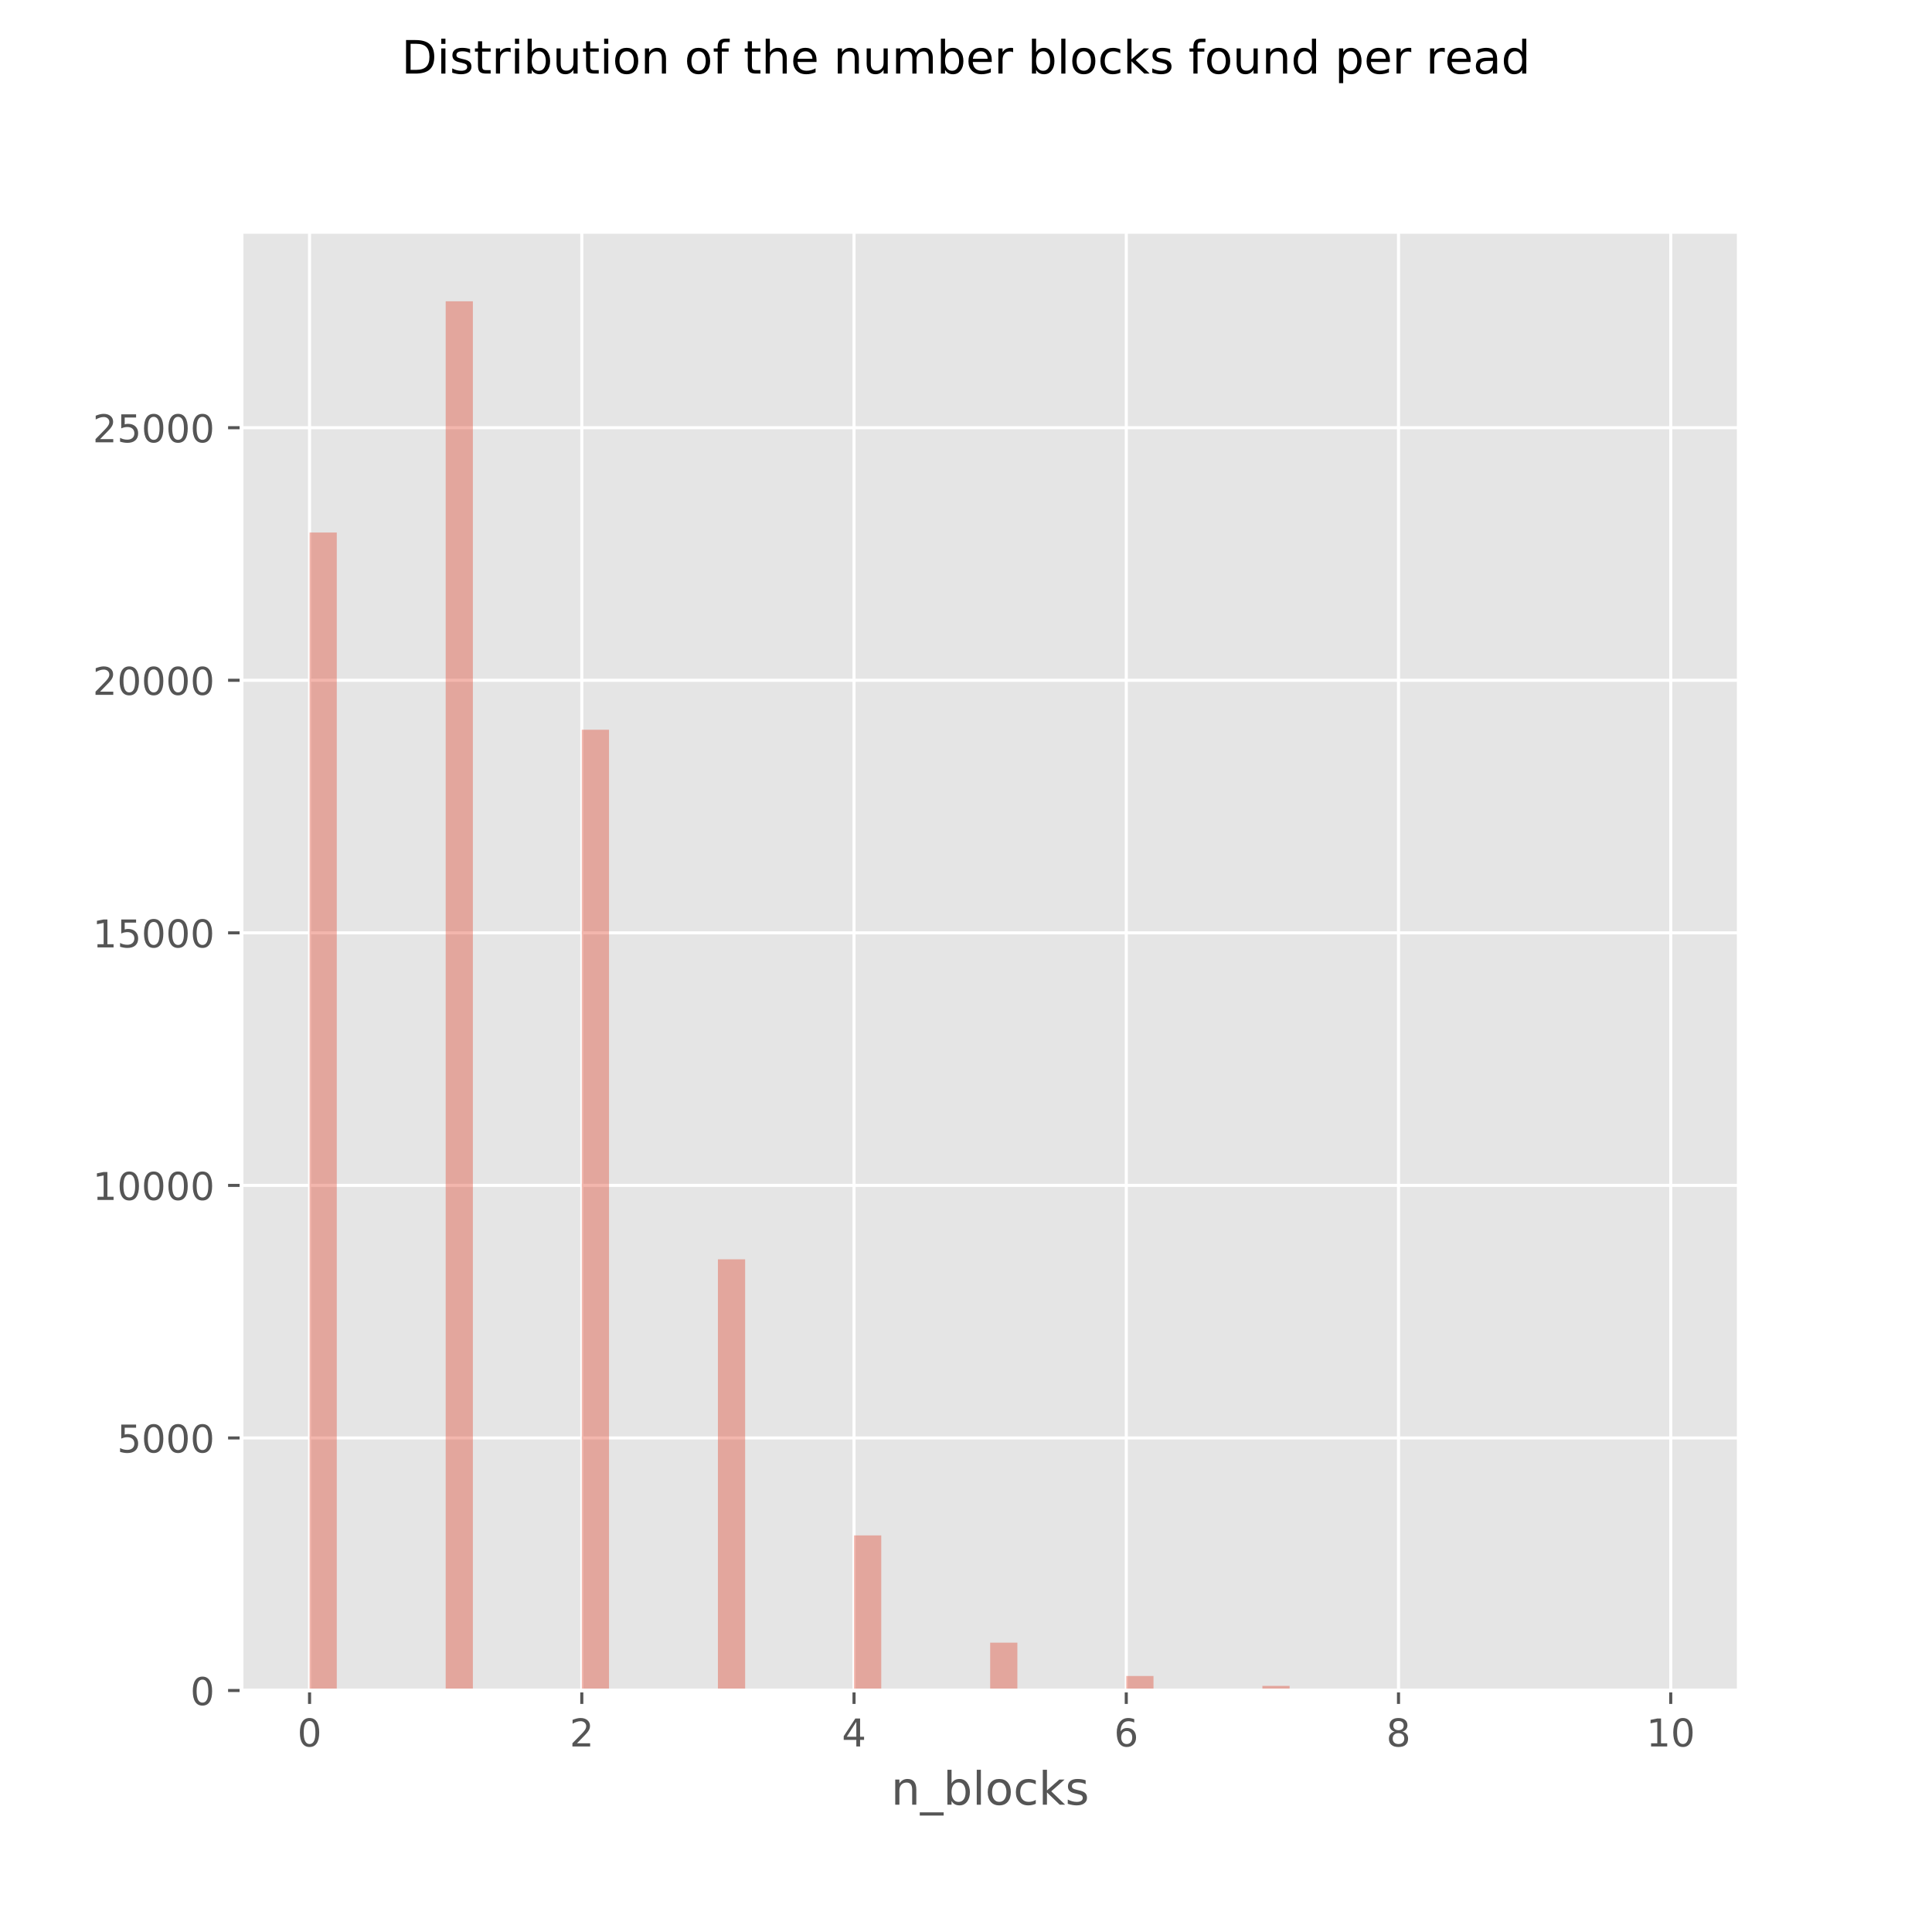 <?xml version="1.0" encoding="utf-8" standalone="no"?>
<!DOCTYPE svg PUBLIC "-//W3C//DTD SVG 1.1//EN"
  "http://www.w3.org/Graphics/SVG/1.1/DTD/svg11.dtd">
<!-- Created with matplotlib (http://matplotlib.org/) -->
<svg height="504pt" version="1.1" viewBox="0 0 504 504" width="504pt" xmlns="http://www.w3.org/2000/svg" xmlns:xlink="http://www.w3.org/1999/xlink">
 <defs>
  <style type="text/css">
*{stroke-linecap:butt;stroke-linejoin:round;}
  </style>
 </defs>
 <g id="figure_1">
  <g id="patch_1">
   <path d="M 0 504 
L 504 504 
L 504 0 
L 0 0 
z
" style="fill:#ffffff;"/>
  </g>
  <g id="axes_1">
   <g id="patch_2">
    <path d="M 63 441 
L 453.6 441 
L 453.6 60.48 
L 63 60.48 
z
" style="fill:#e5e5e5;"/>
   </g>
   <g id="matplotlib.axis_1">
    <g id="xtick_1">
     <g id="line2d_1">
      <path clip-path="url(#p7e61845344)" d="M 80.755 441 
L 80.755 60.48 
" style="fill:none;stroke:#ffffff;stroke-linecap:square;stroke-width:0.8;"/>
     </g>
     <g id="line2d_2">
      <defs>
       <path d="M 0 0 
L 0 3.5 
" id="mb255651459" style="stroke:#555555;stroke-width:0.8;"/>
      </defs>
      <g>
       <use style="fill:#555555;stroke:#555555;stroke-width:0.8;" x="80.755" xlink:href="#mb255651459" y="441"/>
      </g>
     </g>
     <g id="text_1">
      <!-- 0 -->
      <defs>
       <path d="M 31.781 66.406 
Q 24.172 66.406 20.328 58.906 
Q 16.5 51.422 16.5 36.375 
Q 16.5 21.391 20.328 13.891 
Q 24.172 6.391 31.781 6.391 
Q 39.453 6.391 43.281 13.891 
Q 47.125 21.391 47.125 36.375 
Q 47.125 51.422 43.281 58.906 
Q 39.453 66.406 31.781 66.406 
z
M 31.781 74.219 
Q 44.047 74.219 50.516 64.516 
Q 56.984 54.828 56.984 36.375 
Q 56.984 17.969 50.516 8.266 
Q 44.047 -1.422 31.781 -1.422 
Q 19.531 -1.422 13.062 8.266 
Q 6.594 17.969 6.594 36.375 
Q 6.594 54.828 13.062 64.516 
Q 19.531 74.219 31.781 74.219 
z
" id="DejaVuSans-30"/>
      </defs>
      <g style="fill:#555555;" transform="translate(77.573 455.598)scale(0.1 -0.1)">
       <use xlink:href="#DejaVuSans-30"/>
      </g>
     </g>
    </g>
    <g id="xtick_2">
     <g id="line2d_3">
      <path clip-path="url(#p7e61845344)" d="M 151.773 441 
L 151.773 60.48 
" style="fill:none;stroke:#ffffff;stroke-linecap:square;stroke-width:0.8;"/>
     </g>
     <g id="line2d_4">
      <g>
       <use style="fill:#555555;stroke:#555555;stroke-width:0.8;" x="151.773" xlink:href="#mb255651459" y="441"/>
      </g>
     </g>
     <g id="text_2">
      <!-- 2 -->
      <defs>
       <path d="M 19.188 8.297 
L 53.609 8.297 
L 53.609 0 
L 7.328 0 
L 7.328 8.297 
Q 12.938 14.109 22.625 23.891 
Q 32.328 33.688 34.812 36.531 
Q 39.547 41.844 41.422 45.531 
Q 43.312 49.219 43.312 52.781 
Q 43.312 58.594 39.234 62.25 
Q 35.156 65.922 28.609 65.922 
Q 23.969 65.922 18.812 64.312 
Q 13.672 62.703 7.812 59.422 
L 7.812 69.391 
Q 13.766 71.781 18.938 73 
Q 24.125 74.219 28.422 74.219 
Q 39.75 74.219 46.484 68.547 
Q 53.219 62.891 53.219 53.422 
Q 53.219 48.922 51.531 44.891 
Q 49.859 40.875 45.406 35.406 
Q 44.188 33.984 37.641 27.219 
Q 31.109 20.453 19.188 8.297 
z
" id="DejaVuSans-32"/>
      </defs>
      <g style="fill:#555555;" transform="translate(148.591 455.598)scale(0.1 -0.1)">
       <use xlink:href="#DejaVuSans-32"/>
      </g>
     </g>
    </g>
    <g id="xtick_3">
     <g id="line2d_5">
      <path clip-path="url(#p7e61845344)" d="M 222.791 441 
L 222.791 60.48 
" style="fill:none;stroke:#ffffff;stroke-linecap:square;stroke-width:0.8;"/>
     </g>
     <g id="line2d_6">
      <g>
       <use style="fill:#555555;stroke:#555555;stroke-width:0.8;" x="222.791" xlink:href="#mb255651459" y="441"/>
      </g>
     </g>
     <g id="text_3">
      <!-- 4 -->
      <defs>
       <path d="M 37.797 64.312 
L 12.891 25.391 
L 37.797 25.391 
z
M 35.203 72.906 
L 47.609 72.906 
L 47.609 25.391 
L 58.016 25.391 
L 58.016 17.188 
L 47.609 17.188 
L 47.609 0 
L 37.797 0 
L 37.797 17.188 
L 4.891 17.188 
L 4.891 26.703 
z
" id="DejaVuSans-34"/>
      </defs>
      <g style="fill:#555555;" transform="translate(219.61 455.598)scale(0.1 -0.1)">
       <use xlink:href="#DejaVuSans-34"/>
      </g>
     </g>
    </g>
    <g id="xtick_4">
     <g id="line2d_7">
      <path clip-path="url(#p7e61845344)" d="M 293.809 441 
L 293.809 60.48 
" style="fill:none;stroke:#ffffff;stroke-linecap:square;stroke-width:0.8;"/>
     </g>
     <g id="line2d_8">
      <g>
       <use style="fill:#555555;stroke:#555555;stroke-width:0.8;" x="293.809" xlink:href="#mb255651459" y="441"/>
      </g>
     </g>
     <g id="text_4">
      <!-- 6 -->
      <defs>
       <path d="M 33.016 40.375 
Q 26.375 40.375 22.484 35.828 
Q 18.609 31.297 18.609 23.391 
Q 18.609 15.531 22.484 10.953 
Q 26.375 6.391 33.016 6.391 
Q 39.656 6.391 43.531 10.953 
Q 47.406 15.531 47.406 23.391 
Q 47.406 31.297 43.531 35.828 
Q 39.656 40.375 33.016 40.375 
z
M 52.594 71.297 
L 52.594 62.312 
Q 48.875 64.062 45.094 64.984 
Q 41.312 65.922 37.594 65.922 
Q 27.828 65.922 22.672 59.328 
Q 17.531 52.734 16.797 39.406 
Q 19.672 43.656 24.016 45.922 
Q 28.375 48.188 33.594 48.188 
Q 44.578 48.188 50.953 41.516 
Q 57.328 34.859 57.328 23.391 
Q 57.328 12.156 50.688 5.359 
Q 44.047 -1.422 33.016 -1.422 
Q 20.359 -1.422 13.672 8.266 
Q 6.984 17.969 6.984 36.375 
Q 6.984 53.656 15.188 63.938 
Q 23.391 74.219 37.203 74.219 
Q 40.922 74.219 44.703 73.484 
Q 48.484 72.75 52.594 71.297 
z
" id="DejaVuSans-36"/>
      </defs>
      <g style="fill:#555555;" transform="translate(290.628 455.598)scale(0.1 -0.1)">
       <use xlink:href="#DejaVuSans-36"/>
      </g>
     </g>
    </g>
    <g id="xtick_5">
     <g id="line2d_9">
      <path clip-path="url(#p7e61845344)" d="M 364.827 441 
L 364.827 60.48 
" style="fill:none;stroke:#ffffff;stroke-linecap:square;stroke-width:0.8;"/>
     </g>
     <g id="line2d_10">
      <g>
       <use style="fill:#555555;stroke:#555555;stroke-width:0.8;" x="364.827" xlink:href="#mb255651459" y="441"/>
      </g>
     </g>
     <g id="text_5">
      <!-- 8 -->
      <defs>
       <path d="M 31.781 34.625 
Q 24.75 34.625 20.719 30.859 
Q 16.703 27.094 16.703 20.516 
Q 16.703 13.922 20.719 10.156 
Q 24.75 6.391 31.781 6.391 
Q 38.812 6.391 42.859 10.172 
Q 46.922 13.969 46.922 20.516 
Q 46.922 27.094 42.891 30.859 
Q 38.875 34.625 31.781 34.625 
z
M 21.922 38.812 
Q 15.578 40.375 12.031 44.719 
Q 8.5 49.078 8.5 55.328 
Q 8.5 64.062 14.719 69.141 
Q 20.953 74.219 31.781 74.219 
Q 42.672 74.219 48.875 69.141 
Q 55.078 64.062 55.078 55.328 
Q 55.078 49.078 51.531 44.719 
Q 48 40.375 41.703 38.812 
Q 48.828 37.156 52.797 32.312 
Q 56.781 27.484 56.781 20.516 
Q 56.781 9.906 50.312 4.234 
Q 43.844 -1.422 31.781 -1.422 
Q 19.734 -1.422 13.25 4.234 
Q 6.781 9.906 6.781 20.516 
Q 6.781 27.484 10.781 32.312 
Q 14.797 37.156 21.922 38.812 
z
M 18.312 54.391 
Q 18.312 48.734 21.844 45.562 
Q 25.391 42.391 31.781 42.391 
Q 38.141 42.391 41.719 45.562 
Q 45.312 48.734 45.312 54.391 
Q 45.312 60.062 41.719 63.234 
Q 38.141 66.406 31.781 66.406 
Q 25.391 66.406 21.844 63.234 
Q 18.312 60.062 18.312 54.391 
z
" id="DejaVuSans-38"/>
      </defs>
      <g style="fill:#555555;" transform="translate(361.646 455.598)scale(0.1 -0.1)">
       <use xlink:href="#DejaVuSans-38"/>
      </g>
     </g>
    </g>
    <g id="xtick_6">
     <g id="line2d_11">
      <path clip-path="url(#p7e61845344)" d="M 435.845 441 
L 435.845 60.48 
" style="fill:none;stroke:#ffffff;stroke-linecap:square;stroke-width:0.8;"/>
     </g>
     <g id="line2d_12">
      <g>
       <use style="fill:#555555;stroke:#555555;stroke-width:0.8;" x="435.845" xlink:href="#mb255651459" y="441"/>
      </g>
     </g>
     <g id="text_6">
      <!-- 10 -->
      <defs>
       <path d="M 12.406 8.297 
L 28.516 8.297 
L 28.516 63.922 
L 10.984 60.406 
L 10.984 69.391 
L 28.422 72.906 
L 38.281 72.906 
L 38.281 8.297 
L 54.391 8.297 
L 54.391 0 
L 12.406 0 
z
" id="DejaVuSans-31"/>
      </defs>
      <g style="fill:#555555;" transform="translate(429.483 455.598)scale(0.1 -0.1)">
       <use xlink:href="#DejaVuSans-31"/>
       <use x="63.623" xlink:href="#DejaVuSans-30"/>
      </g>
     </g>
    </g>
    <g id="text_7">
     <!-- n_blocks -->
     <defs>
      <path d="M 54.891 33.016 
L 54.891 0 
L 45.906 0 
L 45.906 32.719 
Q 45.906 40.484 42.875 44.328 
Q 39.844 48.188 33.797 48.188 
Q 26.516 48.188 22.312 43.547 
Q 18.109 38.922 18.109 30.906 
L 18.109 0 
L 9.078 0 
L 9.078 54.688 
L 18.109 54.688 
L 18.109 46.188 
Q 21.344 51.125 25.703 53.562 
Q 30.078 56 35.797 56 
Q 45.219 56 50.047 50.172 
Q 54.891 44.344 54.891 33.016 
z
" id="DejaVuSans-6e"/>
      <path d="M 50.984 -16.609 
L 50.984 -23.578 
L -0.984 -23.578 
L -0.984 -16.609 
z
" id="DejaVuSans-5f"/>
      <path d="M 48.688 27.297 
Q 48.688 37.203 44.609 42.844 
Q 40.531 48.484 33.406 48.484 
Q 26.266 48.484 22.188 42.844 
Q 18.109 37.203 18.109 27.297 
Q 18.109 17.391 22.188 11.75 
Q 26.266 6.109 33.406 6.109 
Q 40.531 6.109 44.609 11.75 
Q 48.688 17.391 48.688 27.297 
z
M 18.109 46.391 
Q 20.953 51.266 25.266 53.625 
Q 29.594 56 35.594 56 
Q 45.562 56 51.781 48.094 
Q 58.016 40.188 58.016 27.297 
Q 58.016 14.406 51.781 6.484 
Q 45.562 -1.422 35.594 -1.422 
Q 29.594 -1.422 25.266 0.953 
Q 20.953 3.328 18.109 8.203 
L 18.109 0 
L 9.078 0 
L 9.078 75.984 
L 18.109 75.984 
z
" id="DejaVuSans-62"/>
      <path d="M 9.422 75.984 
L 18.406 75.984 
L 18.406 0 
L 9.422 0 
z
" id="DejaVuSans-6c"/>
      <path d="M 30.609 48.391 
Q 23.391 48.391 19.188 42.75 
Q 14.984 37.109 14.984 27.297 
Q 14.984 17.484 19.156 11.844 
Q 23.344 6.203 30.609 6.203 
Q 37.797 6.203 41.984 11.859 
Q 46.188 17.531 46.188 27.297 
Q 46.188 37.016 41.984 42.703 
Q 37.797 48.391 30.609 48.391 
z
M 30.609 56 
Q 42.328 56 49.016 48.375 
Q 55.719 40.766 55.719 27.297 
Q 55.719 13.875 49.016 6.219 
Q 42.328 -1.422 30.609 -1.422 
Q 18.844 -1.422 12.172 6.219 
Q 5.516 13.875 5.516 27.297 
Q 5.516 40.766 12.172 48.375 
Q 18.844 56 30.609 56 
z
" id="DejaVuSans-6f"/>
      <path d="M 48.781 52.594 
L 48.781 44.188 
Q 44.969 46.297 41.141 47.344 
Q 37.312 48.391 33.406 48.391 
Q 24.656 48.391 19.812 42.844 
Q 14.984 37.312 14.984 27.297 
Q 14.984 17.281 19.812 11.734 
Q 24.656 6.203 33.406 6.203 
Q 37.312 6.203 41.141 7.25 
Q 44.969 8.297 48.781 10.406 
L 48.781 2.094 
Q 45.016 0.344 40.984 -0.531 
Q 36.969 -1.422 32.422 -1.422 
Q 20.062 -1.422 12.781 6.344 
Q 5.516 14.109 5.516 27.297 
Q 5.516 40.672 12.859 48.328 
Q 20.219 56 33.016 56 
Q 37.156 56 41.109 55.141 
Q 45.062 54.297 48.781 52.594 
z
" id="DejaVuSans-63"/>
      <path d="M 9.078 75.984 
L 18.109 75.984 
L 18.109 31.109 
L 44.922 54.688 
L 56.391 54.688 
L 27.391 29.109 
L 57.625 0 
L 45.906 0 
L 18.109 26.703 
L 18.109 0 
L 9.078 0 
z
" id="DejaVuSans-6b"/>
      <path d="M 44.281 53.078 
L 44.281 44.578 
Q 40.484 46.531 36.375 47.5 
Q 32.281 48.484 27.875 48.484 
Q 21.188 48.484 17.844 46.438 
Q 14.5 44.391 14.5 40.281 
Q 14.5 37.156 16.891 35.375 
Q 19.281 33.594 26.516 31.984 
L 29.594 31.297 
Q 39.156 29.25 43.188 25.516 
Q 47.219 21.781 47.219 15.094 
Q 47.219 7.469 41.188 3.016 
Q 35.156 -1.422 24.609 -1.422 
Q 20.219 -1.422 15.453 -0.562 
Q 10.688 0.297 5.422 2 
L 5.422 11.281 
Q 10.406 8.688 15.234 7.391 
Q 20.062 6.109 24.812 6.109 
Q 31.156 6.109 34.562 8.281 
Q 37.984 10.453 37.984 14.406 
Q 37.984 18.062 35.516 20.016 
Q 33.062 21.969 24.703 23.781 
L 21.578 24.516 
Q 13.234 26.266 9.516 29.906 
Q 5.812 33.547 5.812 39.891 
Q 5.812 47.609 11.281 51.797 
Q 16.75 56 26.812 56 
Q 31.781 56 36.172 55.266 
Q 40.578 54.547 44.281 53.078 
z
" id="DejaVuSans-73"/>
     </defs>
     <g style="fill:#555555;" transform="translate(232.451 470.796)scale(0.12 -0.12)">
      <use xlink:href="#DejaVuSans-6e"/>
      <use x="63.379" xlink:href="#DejaVuSans-5f"/>
      <use x="113.379" xlink:href="#DejaVuSans-62"/>
      <use x="176.855" xlink:href="#DejaVuSans-6c"/>
      <use x="204.639" xlink:href="#DejaVuSans-6f"/>
      <use x="265.82" xlink:href="#DejaVuSans-63"/>
      <use x="320.801" xlink:href="#DejaVuSans-6b"/>
      <use x="378.711" xlink:href="#DejaVuSans-73"/>
     </g>
    </g>
   </g>
   <g id="matplotlib.axis_2">
    <g id="ytick_1">
     <g id="line2d_13">
      <path clip-path="url(#p7e61845344)" d="M 63 441 
L 453.6 441 
" style="fill:none;stroke:#ffffff;stroke-linecap:square;stroke-width:0.8;"/>
     </g>
     <g id="line2d_14">
      <defs>
       <path d="M 0 0 
L -3.5 0 
" id="m2434e392db" style="stroke:#555555;stroke-width:0.8;"/>
      </defs>
      <g>
       <use style="fill:#555555;stroke:#555555;stroke-width:0.8;" x="63" xlink:href="#m2434e392db" y="441"/>
      </g>
     </g>
     <g id="text_8">
      <!-- 0 -->
      <g style="fill:#555555;" transform="translate(49.638 444.799)scale(0.1 -0.1)">
       <use xlink:href="#DejaVuSans-30"/>
      </g>
     </g>
    </g>
    <g id="ytick_2">
     <g id="line2d_15">
      <path clip-path="url(#p7e61845344)" d="M 63 375.116 
L 453.6 375.116 
" style="fill:none;stroke:#ffffff;stroke-linecap:square;stroke-width:0.8;"/>
     </g>
     <g id="line2d_16">
      <g>
       <use style="fill:#555555;stroke:#555555;stroke-width:0.8;" x="63" xlink:href="#m2434e392db" y="375.116"/>
      </g>
     </g>
     <g id="text_9">
      <!-- 5000 -->
      <defs>
       <path d="M 10.797 72.906 
L 49.516 72.906 
L 49.516 64.594 
L 19.828 64.594 
L 19.828 46.734 
Q 21.969 47.469 24.109 47.828 
Q 26.266 48.188 28.422 48.188 
Q 40.625 48.188 47.75 41.5 
Q 54.891 34.812 54.891 23.391 
Q 54.891 11.625 47.562 5.094 
Q 40.234 -1.422 26.906 -1.422 
Q 22.312 -1.422 17.547 -0.641 
Q 12.797 0.141 7.719 1.703 
L 7.719 11.625 
Q 12.109 9.234 16.797 8.062 
Q 21.484 6.891 26.703 6.891 
Q 35.156 6.891 40.078 11.328 
Q 45.016 15.766 45.016 23.391 
Q 45.016 31 40.078 35.438 
Q 35.156 39.891 26.703 39.891 
Q 22.75 39.891 18.812 39.016 
Q 14.891 38.141 10.797 36.281 
z
" id="DejaVuSans-35"/>
      </defs>
      <g style="fill:#555555;" transform="translate(30.55 378.915)scale(0.1 -0.1)">
       <use xlink:href="#DejaVuSans-35"/>
       <use x="63.623" xlink:href="#DejaVuSans-30"/>
       <use x="127.246" xlink:href="#DejaVuSans-30"/>
       <use x="190.869" xlink:href="#DejaVuSans-30"/>
      </g>
     </g>
    </g>
    <g id="ytick_3">
     <g id="line2d_17">
      <path clip-path="url(#p7e61845344)" d="M 63 309.233 
L 453.6 309.233 
" style="fill:none;stroke:#ffffff;stroke-linecap:square;stroke-width:0.8;"/>
     </g>
     <g id="line2d_18">
      <g>
       <use style="fill:#555555;stroke:#555555;stroke-width:0.8;" x="63" xlink:href="#m2434e392db" y="309.233"/>
      </g>
     </g>
     <g id="text_10">
      <!-- 10000 -->
      <g style="fill:#555555;" transform="translate(24.188 313.032)scale(0.1 -0.1)">
       <use xlink:href="#DejaVuSans-31"/>
       <use x="63.623" xlink:href="#DejaVuSans-30"/>
       <use x="127.246" xlink:href="#DejaVuSans-30"/>
       <use x="190.869" xlink:href="#DejaVuSans-30"/>
       <use x="254.492" xlink:href="#DejaVuSans-30"/>
      </g>
     </g>
    </g>
    <g id="ytick_4">
     <g id="line2d_19">
      <path clip-path="url(#p7e61845344)" d="M 63 243.349 
L 453.6 243.349 
" style="fill:none;stroke:#ffffff;stroke-linecap:square;stroke-width:0.8;"/>
     </g>
     <g id="line2d_20">
      <g>
       <use style="fill:#555555;stroke:#555555;stroke-width:0.8;" x="63" xlink:href="#m2434e392db" y="243.349"/>
      </g>
     </g>
     <g id="text_11">
      <!-- 15000 -->
      <g style="fill:#555555;" transform="translate(24.188 247.148)scale(0.1 -0.1)">
       <use xlink:href="#DejaVuSans-31"/>
       <use x="63.623" xlink:href="#DejaVuSans-35"/>
       <use x="127.246" xlink:href="#DejaVuSans-30"/>
       <use x="190.869" xlink:href="#DejaVuSans-30"/>
       <use x="254.492" xlink:href="#DejaVuSans-30"/>
      </g>
     </g>
    </g>
    <g id="ytick_5">
     <g id="line2d_21">
      <path clip-path="url(#p7e61845344)" d="M 63 177.465 
L 453.6 177.465 
" style="fill:none;stroke:#ffffff;stroke-linecap:square;stroke-width:0.8;"/>
     </g>
     <g id="line2d_22">
      <g>
       <use style="fill:#555555;stroke:#555555;stroke-width:0.8;" x="63" xlink:href="#m2434e392db" y="177.465"/>
      </g>
     </g>
     <g id="text_12">
      <!-- 20000 -->
      <g style="fill:#555555;" transform="translate(24.188 181.264)scale(0.1 -0.1)">
       <use xlink:href="#DejaVuSans-32"/>
       <use x="63.623" xlink:href="#DejaVuSans-30"/>
       <use x="127.246" xlink:href="#DejaVuSans-30"/>
       <use x="190.869" xlink:href="#DejaVuSans-30"/>
       <use x="254.492" xlink:href="#DejaVuSans-30"/>
      </g>
     </g>
    </g>
    <g id="ytick_6">
     <g id="line2d_23">
      <path clip-path="url(#p7e61845344)" d="M 63 111.581 
L 453.6 111.581 
" style="fill:none;stroke:#ffffff;stroke-linecap:square;stroke-width:0.8;"/>
     </g>
     <g id="line2d_24">
      <g>
       <use style="fill:#555555;stroke:#555555;stroke-width:0.8;" x="63" xlink:href="#m2434e392db" y="111.581"/>
      </g>
     </g>
     <g id="text_13">
      <!-- 25000 -->
      <g style="fill:#555555;" transform="translate(24.188 115.381)scale(0.1 -0.1)">
       <use xlink:href="#DejaVuSans-32"/>
       <use x="63.623" xlink:href="#DejaVuSans-35"/>
       <use x="127.246" xlink:href="#DejaVuSans-30"/>
       <use x="190.869" xlink:href="#DejaVuSans-30"/>
       <use x="254.492" xlink:href="#DejaVuSans-30"/>
      </g>
     </g>
    </g>
   </g>
   <g id="patch_3">
    <path clip-path="url(#p7e61845344)" d="M 80.755 441 
L 87.856 441 
L 87.856 138.91 
L 80.755 138.91 
z
" style="fill:#e24a33;opacity:0.4;"/>
   </g>
   <g id="patch_4">
    <path clip-path="url(#p7e61845344)" d="M 87.856 441 
L 94.958 441 
L 94.958 441 
L 87.856 441 
z
" style="fill:#e24a33;opacity:0.4;"/>
   </g>
   <g id="patch_5">
    <path clip-path="url(#p7e61845344)" d="M 94.958 441 
L 102.06 441 
L 102.06 441 
L 94.958 441 
z
" style="fill:#e24a33;opacity:0.4;"/>
   </g>
   <g id="patch_6">
    <path clip-path="url(#p7e61845344)" d="M 102.06 441 
L 109.162 441 
L 109.162 441 
L 102.06 441 
z
" style="fill:#e24a33;opacity:0.4;"/>
   </g>
   <g id="patch_7">
    <path clip-path="url(#p7e61845344)" d="M 109.162 441 
L 116.264 441 
L 116.264 441 
L 109.162 441 
z
" style="fill:#e24a33;opacity:0.4;"/>
   </g>
   <g id="patch_8">
    <path clip-path="url(#p7e61845344)" d="M 116.264 441 
L 123.365 441 
L 123.365 78.6 
L 116.264 78.6 
z
" style="fill:#e24a33;opacity:0.4;"/>
   </g>
   <g id="patch_9">
    <path clip-path="url(#p7e61845344)" d="M 123.365 441 
L 130.467 441 
L 130.467 441 
L 123.365 441 
z
" style="fill:#e24a33;opacity:0.4;"/>
   </g>
   <g id="patch_10">
    <path clip-path="url(#p7e61845344)" d="M 130.467 441 
L 137.569 441 
L 137.569 441 
L 130.467 441 
z
" style="fill:#e24a33;opacity:0.4;"/>
   </g>
   <g id="patch_11">
    <path clip-path="url(#p7e61845344)" d="M 137.569 441 
L 144.671 441 
L 144.671 441 
L 137.569 441 
z
" style="fill:#e24a33;opacity:0.4;"/>
   </g>
   <g id="patch_12">
    <path clip-path="url(#p7e61845344)" d="M 144.671 441 
L 151.773 441 
L 151.773 441 
L 144.671 441 
z
" style="fill:#e24a33;opacity:0.4;"/>
   </g>
   <g id="patch_13">
    <path clip-path="url(#p7e61845344)" d="M 151.773 441 
L 158.875 441 
L 158.875 190.365 
L 151.773 190.365 
z
" style="fill:#e24a33;opacity:0.4;"/>
   </g>
   <g id="patch_14">
    <path clip-path="url(#p7e61845344)" d="M 158.875 441 
L 165.976 441 
L 165.976 441 
L 158.875 441 
z
" style="fill:#e24a33;opacity:0.4;"/>
   </g>
   <g id="patch_15">
    <path clip-path="url(#p7e61845344)" d="M 165.976 441 
L 173.078 441 
L 173.078 441 
L 165.976 441 
z
" style="fill:#e24a33;opacity:0.4;"/>
   </g>
   <g id="patch_16">
    <path clip-path="url(#p7e61845344)" d="M 173.078 441 
L 180.18 441 
L 180.18 441 
L 173.078 441 
z
" style="fill:#e24a33;opacity:0.4;"/>
   </g>
   <g id="patch_17">
    <path clip-path="url(#p7e61845344)" d="M 180.18 441 
L 187.282 441 
L 187.282 441 
L 180.18 441 
z
" style="fill:#e24a33;opacity:0.4;"/>
   </g>
   <g id="patch_18">
    <path clip-path="url(#p7e61845344)" d="M 187.282 441 
L 194.384 441 
L 194.384 328.51 
L 187.282 328.51 
z
" style="fill:#e24a33;opacity:0.4;"/>
   </g>
   <g id="patch_19">
    <path clip-path="url(#p7e61845344)" d="M 194.384 441 
L 201.485 441 
L 201.485 441 
L 194.384 441 
z
" style="fill:#e24a33;opacity:0.4;"/>
   </g>
   <g id="patch_20">
    <path clip-path="url(#p7e61845344)" d="M 201.485 441 
L 208.587 441 
L 208.587 441 
L 201.485 441 
z
" style="fill:#e24a33;opacity:0.4;"/>
   </g>
   <g id="patch_21">
    <path clip-path="url(#p7e61845344)" d="M 208.587 441 
L 215.689 441 
L 215.689 441 
L 208.587 441 
z
" style="fill:#e24a33;opacity:0.4;"/>
   </g>
   <g id="patch_22">
    <path clip-path="url(#p7e61845344)" d="M 215.689 441 
L 222.791 441 
L 222.791 441 
L 215.689 441 
z
" style="fill:#e24a33;opacity:0.4;"/>
   </g>
   <g id="patch_23">
    <path clip-path="url(#p7e61845344)" d="M 222.791 441 
L 229.893 441 
L 229.893 400.534 
L 222.791 400.534 
z
" style="fill:#e24a33;opacity:0.4;"/>
   </g>
   <g id="patch_24">
    <path clip-path="url(#p7e61845344)" d="M 229.893 441 
L 236.995 441 
L 236.995 441 
L 229.893 441 
z
" style="fill:#e24a33;opacity:0.4;"/>
   </g>
   <g id="patch_25">
    <path clip-path="url(#p7e61845344)" d="M 236.995 441 
L 244.096 441 
L 244.096 441 
L 236.995 441 
z
" style="fill:#e24a33;opacity:0.4;"/>
   </g>
   <g id="patch_26">
    <path clip-path="url(#p7e61845344)" d="M 244.096 441 
L 251.198 441 
L 251.198 441 
L 244.096 441 
z
" style="fill:#e24a33;opacity:0.4;"/>
   </g>
   <g id="patch_27">
    <path clip-path="url(#p7e61845344)" d="M 251.198 441 
L 258.3 441 
L 258.3 441 
L 251.198 441 
z
" style="fill:#e24a33;opacity:0.4;"/>
   </g>
   <g id="patch_28">
    <path clip-path="url(#p7e61845344)" d="M 258.3 441 
L 265.402 441 
L 265.402 428.522 
L 258.3 428.522 
z
" style="fill:#e24a33;opacity:0.4;"/>
   </g>
   <g id="patch_29">
    <path clip-path="url(#p7e61845344)" d="M 265.402 441 
L 272.504 441 
L 272.504 441 
L 265.402 441 
z
" style="fill:#e24a33;opacity:0.4;"/>
   </g>
   <g id="patch_30">
    <path clip-path="url(#p7e61845344)" d="M 272.504 441 
L 279.605 441 
L 279.605 441 
L 272.504 441 
z
" style="fill:#e24a33;opacity:0.4;"/>
   </g>
   <g id="patch_31">
    <path clip-path="url(#p7e61845344)" d="M 279.605 441 
L 286.707 441 
L 286.707 441 
L 279.605 441 
z
" style="fill:#e24a33;opacity:0.4;"/>
   </g>
   <g id="patch_32">
    <path clip-path="url(#p7e61845344)" d="M 286.707 441 
L 293.809 441 
L 293.809 441 
L 286.707 441 
z
" style="fill:#e24a33;opacity:0.4;"/>
   </g>
   <g id="patch_33">
    <path clip-path="url(#p7e61845344)" d="M 293.809 441 
L 300.911 441 
L 300.911 437.218 
L 293.809 437.218 
z
" style="fill:#e24a33;opacity:0.4;"/>
   </g>
   <g id="patch_34">
    <path clip-path="url(#p7e61845344)" d="M 300.911 441 
L 308.013 441 
L 308.013 441 
L 300.911 441 
z
" style="fill:#e24a33;opacity:0.4;"/>
   </g>
   <g id="patch_35">
    <path clip-path="url(#p7e61845344)" d="M 308.013 441 
L 315.115 441 
L 315.115 441 
L 308.013 441 
z
" style="fill:#e24a33;opacity:0.4;"/>
   </g>
   <g id="patch_36">
    <path clip-path="url(#p7e61845344)" d="M 315.115 441 
L 322.216 441 
L 322.216 441 
L 315.115 441 
z
" style="fill:#e24a33;opacity:0.4;"/>
   </g>
   <g id="patch_37">
    <path clip-path="url(#p7e61845344)" d="M 322.216 441 
L 329.318 441 
L 329.318 441 
L 322.216 441 
z
" style="fill:#e24a33;opacity:0.4;"/>
   </g>
   <g id="patch_38">
    <path clip-path="url(#p7e61845344)" d="M 329.318 441 
L 336.42 441 
L 336.42 439.801 
L 329.318 439.801 
z
" style="fill:#e24a33;opacity:0.4;"/>
   </g>
   <g id="patch_39">
    <path clip-path="url(#p7e61845344)" d="M 336.42 441 
L 343.522 441 
L 343.522 441 
L 336.42 441 
z
" style="fill:#e24a33;opacity:0.4;"/>
   </g>
   <g id="patch_40">
    <path clip-path="url(#p7e61845344)" d="M 343.522 441 
L 350.624 441 
L 350.624 441 
L 343.522 441 
z
" style="fill:#e24a33;opacity:0.4;"/>
   </g>
   <g id="patch_41">
    <path clip-path="url(#p7e61845344)" d="M 350.624 441 
L 357.725 441 
L 357.725 441 
L 350.624 441 
z
" style="fill:#e24a33;opacity:0.4;"/>
   </g>
   <g id="patch_42">
    <path clip-path="url(#p7e61845344)" d="M 357.725 441 
L 364.827 441 
L 364.827 441 
L 357.725 441 
z
" style="fill:#e24a33;opacity:0.4;"/>
   </g>
   <g id="patch_43">
    <path clip-path="url(#p7e61845344)" d="M 364.827 441 
L 371.929 441 
L 371.929 440.75 
L 364.827 440.75 
z
" style="fill:#e24a33;opacity:0.4;"/>
   </g>
   <g id="patch_44">
    <path clip-path="url(#p7e61845344)" d="M 371.929 441 
L 379.031 441 
L 379.031 441 
L 371.929 441 
z
" style="fill:#e24a33;opacity:0.4;"/>
   </g>
   <g id="patch_45">
    <path clip-path="url(#p7e61845344)" d="M 379.031 441 
L 386.133 441 
L 386.133 441 
L 379.031 441 
z
" style="fill:#e24a33;opacity:0.4;"/>
   </g>
   <g id="patch_46">
    <path clip-path="url(#p7e61845344)" d="M 386.133 441 
L 393.235 441 
L 393.235 441 
L 386.133 441 
z
" style="fill:#e24a33;opacity:0.4;"/>
   </g>
   <g id="patch_47">
    <path clip-path="url(#p7e61845344)" d="M 393.235 441 
L 400.336 441 
L 400.336 441 
L 393.235 441 
z
" style="fill:#e24a33;opacity:0.4;"/>
   </g>
   <g id="patch_48">
    <path clip-path="url(#p7e61845344)" d="M 400.336 441 
L 407.438 441 
L 407.438 440.908 
L 400.336 440.908 
z
" style="fill:#e24a33;opacity:0.4;"/>
   </g>
   <g id="patch_49">
    <path clip-path="url(#p7e61845344)" d="M 407.438 441 
L 414.54 441 
L 414.54 441 
L 407.438 441 
z
" style="fill:#e24a33;opacity:0.4;"/>
   </g>
   <g id="patch_50">
    <path clip-path="url(#p7e61845344)" d="M 414.54 441 
L 421.642 441 
L 421.642 441 
L 414.54 441 
z
" style="fill:#e24a33;opacity:0.4;"/>
   </g>
   <g id="patch_51">
    <path clip-path="url(#p7e61845344)" d="M 421.642 441 
L 428.744 441 
L 428.744 441 
L 421.642 441 
z
" style="fill:#e24a33;opacity:0.4;"/>
   </g>
   <g id="patch_52">
    <path clip-path="url(#p7e61845344)" d="M 428.744 441 
L 435.845 441 
L 435.845 440.934 
L 428.744 440.934 
z
" style="fill:#e24a33;opacity:0.4;"/>
   </g>
   <g id="patch_53">
    <path d="M 63 441 
L 63 60.48 
" style="fill:none;stroke:#ffffff;stroke-linecap:square;stroke-linejoin:miter;"/>
   </g>
   <g id="patch_54">
    <path d="M 453.6 441 
L 453.6 60.48 
" style="fill:none;stroke:#ffffff;stroke-linecap:square;stroke-linejoin:miter;"/>
   </g>
   <g id="patch_55">
    <path d="M 63 441 
L 453.6 441 
" style="fill:none;stroke:#ffffff;stroke-linecap:square;stroke-linejoin:miter;"/>
   </g>
   <g id="patch_56">
    <path d="M 63 60.48 
L 453.6 60.48 
" style="fill:none;stroke:#ffffff;stroke-linecap:square;stroke-linejoin:miter;"/>
   </g>
  </g>
  <g id="text_14">
   <!-- Distribution of the number blocks found per read -->
   <defs>
    <path d="M 19.672 64.797 
L 19.672 8.109 
L 31.594 8.109 
Q 46.688 8.109 53.688 14.938 
Q 60.688 21.781 60.688 36.531 
Q 60.688 51.172 53.688 57.984 
Q 46.688 64.797 31.594 64.797 
z
M 9.812 72.906 
L 30.078 72.906 
Q 51.266 72.906 61.172 64.094 
Q 71.094 55.281 71.094 36.531 
Q 71.094 17.672 61.125 8.828 
Q 51.172 0 30.078 0 
L 9.812 0 
z
" id="DejaVuSans-44"/>
    <path d="M 9.422 54.688 
L 18.406 54.688 
L 18.406 0 
L 9.422 0 
z
M 9.422 75.984 
L 18.406 75.984 
L 18.406 64.594 
L 9.422 64.594 
z
" id="DejaVuSans-69"/>
    <path d="M 18.312 70.219 
L 18.312 54.688 
L 36.812 54.688 
L 36.812 47.703 
L 18.312 47.703 
L 18.312 18.016 
Q 18.312 11.328 20.141 9.422 
Q 21.969 7.516 27.594 7.516 
L 36.812 7.516 
L 36.812 0 
L 27.594 0 
Q 17.188 0 13.234 3.875 
Q 9.281 7.766 9.281 18.016 
L 9.281 47.703 
L 2.688 47.703 
L 2.688 54.688 
L 9.281 54.688 
L 9.281 70.219 
z
" id="DejaVuSans-74"/>
    <path d="M 41.109 46.297 
Q 39.594 47.172 37.812 47.578 
Q 36.031 48 33.891 48 
Q 26.266 48 22.188 43.047 
Q 18.109 38.094 18.109 28.812 
L 18.109 0 
L 9.078 0 
L 9.078 54.688 
L 18.109 54.688 
L 18.109 46.188 
Q 20.953 51.172 25.484 53.578 
Q 30.031 56 36.531 56 
Q 37.453 56 38.578 55.875 
Q 39.703 55.766 41.062 55.516 
z
" id="DejaVuSans-72"/>
    <path d="M 8.5 21.578 
L 8.5 54.688 
L 17.484 54.688 
L 17.484 21.922 
Q 17.484 14.156 20.5 10.266 
Q 23.531 6.391 29.594 6.391 
Q 36.859 6.391 41.078 11.031 
Q 45.312 15.672 45.312 23.688 
L 45.312 54.688 
L 54.297 54.688 
L 54.297 0 
L 45.312 0 
L 45.312 8.406 
Q 42.047 3.422 37.719 1 
Q 33.406 -1.422 27.688 -1.422 
Q 18.266 -1.422 13.375 4.438 
Q 8.5 10.297 8.5 21.578 
z
M 31.109 56 
z
" id="DejaVuSans-75"/>
    <path id="DejaVuSans-20"/>
    <path d="M 37.109 75.984 
L 37.109 68.5 
L 28.516 68.5 
Q 23.688 68.5 21.797 66.547 
Q 19.922 64.594 19.922 59.516 
L 19.922 54.688 
L 34.719 54.688 
L 34.719 47.703 
L 19.922 47.703 
L 19.922 0 
L 10.891 0 
L 10.891 47.703 
L 2.297 47.703 
L 2.297 54.688 
L 10.891 54.688 
L 10.891 58.5 
Q 10.891 67.625 15.141 71.797 
Q 19.391 75.984 28.609 75.984 
z
" id="DejaVuSans-66"/>
    <path d="M 54.891 33.016 
L 54.891 0 
L 45.906 0 
L 45.906 32.719 
Q 45.906 40.484 42.875 44.328 
Q 39.844 48.188 33.797 48.188 
Q 26.516 48.188 22.312 43.547 
Q 18.109 38.922 18.109 30.906 
L 18.109 0 
L 9.078 0 
L 9.078 75.984 
L 18.109 75.984 
L 18.109 46.188 
Q 21.344 51.125 25.703 53.562 
Q 30.078 56 35.797 56 
Q 45.219 56 50.047 50.172 
Q 54.891 44.344 54.891 33.016 
z
" id="DejaVuSans-68"/>
    <path d="M 56.203 29.594 
L 56.203 25.203 
L 14.891 25.203 
Q 15.484 15.922 20.484 11.062 
Q 25.484 6.203 34.422 6.203 
Q 39.594 6.203 44.453 7.469 
Q 49.312 8.734 54.109 11.281 
L 54.109 2.781 
Q 49.266 0.734 44.188 -0.344 
Q 39.109 -1.422 33.891 -1.422 
Q 20.797 -1.422 13.156 6.188 
Q 5.516 13.812 5.516 26.812 
Q 5.516 40.234 12.766 48.109 
Q 20.016 56 32.328 56 
Q 43.359 56 49.781 48.891 
Q 56.203 41.797 56.203 29.594 
z
M 47.219 32.234 
Q 47.125 39.594 43.094 43.984 
Q 39.062 48.391 32.422 48.391 
Q 24.906 48.391 20.391 44.141 
Q 15.875 39.891 15.188 32.172 
z
" id="DejaVuSans-65"/>
    <path d="M 52 44.188 
Q 55.375 50.25 60.062 53.125 
Q 64.75 56 71.094 56 
Q 79.641 56 84.281 50.016 
Q 88.922 44.047 88.922 33.016 
L 88.922 0 
L 79.891 0 
L 79.891 32.719 
Q 79.891 40.578 77.094 44.375 
Q 74.312 48.188 68.609 48.188 
Q 61.625 48.188 57.562 43.547 
Q 53.516 38.922 53.516 30.906 
L 53.516 0 
L 44.484 0 
L 44.484 32.719 
Q 44.484 40.625 41.703 44.406 
Q 38.922 48.188 33.109 48.188 
Q 26.219 48.188 22.156 43.531 
Q 18.109 38.875 18.109 30.906 
L 18.109 0 
L 9.078 0 
L 9.078 54.688 
L 18.109 54.688 
L 18.109 46.188 
Q 21.188 51.219 25.484 53.609 
Q 29.781 56 35.688 56 
Q 41.656 56 45.828 52.969 
Q 50 49.953 52 44.188 
z
" id="DejaVuSans-6d"/>
    <path d="M 45.406 46.391 
L 45.406 75.984 
L 54.391 75.984 
L 54.391 0 
L 45.406 0 
L 45.406 8.203 
Q 42.578 3.328 38.25 0.953 
Q 33.938 -1.422 27.875 -1.422 
Q 17.969 -1.422 11.734 6.484 
Q 5.516 14.406 5.516 27.297 
Q 5.516 40.188 11.734 48.094 
Q 17.969 56 27.875 56 
Q 33.938 56 38.25 53.625 
Q 42.578 51.266 45.406 46.391 
z
M 14.797 27.297 
Q 14.797 17.391 18.875 11.75 
Q 22.953 6.109 30.078 6.109 
Q 37.203 6.109 41.297 11.75 
Q 45.406 17.391 45.406 27.297 
Q 45.406 37.203 41.297 42.844 
Q 37.203 48.484 30.078 48.484 
Q 22.953 48.484 18.875 42.844 
Q 14.797 37.203 14.797 27.297 
z
" id="DejaVuSans-64"/>
    <path d="M 18.109 8.203 
L 18.109 -20.797 
L 9.078 -20.797 
L 9.078 54.688 
L 18.109 54.688 
L 18.109 46.391 
Q 20.953 51.266 25.266 53.625 
Q 29.594 56 35.594 56 
Q 45.562 56 51.781 48.094 
Q 58.016 40.188 58.016 27.297 
Q 58.016 14.406 51.781 6.484 
Q 45.562 -1.422 35.594 -1.422 
Q 29.594 -1.422 25.266 0.953 
Q 20.953 3.328 18.109 8.203 
z
M 48.688 27.297 
Q 48.688 37.203 44.609 42.844 
Q 40.531 48.484 33.406 48.484 
Q 26.266 48.484 22.188 42.844 
Q 18.109 37.203 18.109 27.297 
Q 18.109 17.391 22.188 11.75 
Q 26.266 6.109 33.406 6.109 
Q 40.531 6.109 44.609 11.75 
Q 48.688 17.391 48.688 27.297 
z
" id="DejaVuSans-70"/>
    <path d="M 34.281 27.484 
Q 23.391 27.484 19.188 25 
Q 14.984 22.516 14.984 16.5 
Q 14.984 11.719 18.141 8.906 
Q 21.297 6.109 26.703 6.109 
Q 34.188 6.109 38.703 11.406 
Q 43.219 16.703 43.219 25.484 
L 43.219 27.484 
z
M 52.203 31.203 
L 52.203 0 
L 43.219 0 
L 43.219 8.297 
Q 40.141 3.328 35.547 0.953 
Q 30.953 -1.422 24.312 -1.422 
Q 15.922 -1.422 10.953 3.297 
Q 6 8.016 6 15.922 
Q 6 25.141 12.172 29.828 
Q 18.359 34.516 30.609 34.516 
L 43.219 34.516 
L 43.219 35.406 
Q 43.219 41.609 39.141 45 
Q 35.062 48.391 27.688 48.391 
Q 23 48.391 18.547 47.266 
Q 14.109 46.141 10.016 43.891 
L 10.016 52.203 
Q 14.938 54.109 19.578 55.047 
Q 24.219 56 28.609 56 
Q 40.484 56 46.344 49.844 
Q 52.203 43.703 52.203 31.203 
z
" id="DejaVuSans-61"/>
   </defs>
   <g transform="translate(104.749 19.198)scale(0.12 -0.12)">
    <use xlink:href="#DejaVuSans-44"/>
    <use x="77.002" xlink:href="#DejaVuSans-69"/>
    <use x="104.785" xlink:href="#DejaVuSans-73"/>
    <use x="156.885" xlink:href="#DejaVuSans-74"/>
    <use x="196.094" xlink:href="#DejaVuSans-72"/>
    <use x="237.207" xlink:href="#DejaVuSans-69"/>
    <use x="264.99" xlink:href="#DejaVuSans-62"/>
    <use x="328.467" xlink:href="#DejaVuSans-75"/>
    <use x="391.846" xlink:href="#DejaVuSans-74"/>
    <use x="431.055" xlink:href="#DejaVuSans-69"/>
    <use x="458.838" xlink:href="#DejaVuSans-6f"/>
    <use x="520.02" xlink:href="#DejaVuSans-6e"/>
    <use x="583.398" xlink:href="#DejaVuSans-20"/>
    <use x="615.186" xlink:href="#DejaVuSans-6f"/>
    <use x="676.367" xlink:href="#DejaVuSans-66"/>
    <use x="711.572" xlink:href="#DejaVuSans-20"/>
    <use x="743.359" xlink:href="#DejaVuSans-74"/>
    <use x="782.568" xlink:href="#DejaVuSans-68"/>
    <use x="845.947" xlink:href="#DejaVuSans-65"/>
    <use x="907.471" xlink:href="#DejaVuSans-20"/>
    <use x="939.258" xlink:href="#DejaVuSans-6e"/>
    <use x="1002.637" xlink:href="#DejaVuSans-75"/>
    <use x="1066.016" xlink:href="#DejaVuSans-6d"/>
    <use x="1163.428" xlink:href="#DejaVuSans-62"/>
    <use x="1226.904" xlink:href="#DejaVuSans-65"/>
    <use x="1288.428" xlink:href="#DejaVuSans-72"/>
    <use x="1329.541" xlink:href="#DejaVuSans-20"/>
    <use x="1361.328" xlink:href="#DejaVuSans-62"/>
    <use x="1424.805" xlink:href="#DejaVuSans-6c"/>
    <use x="1452.588" xlink:href="#DejaVuSans-6f"/>
    <use x="1513.77" xlink:href="#DejaVuSans-63"/>
    <use x="1568.75" xlink:href="#DejaVuSans-6b"/>
    <use x="1626.66" xlink:href="#DejaVuSans-73"/>
    <use x="1678.76" xlink:href="#DejaVuSans-20"/>
    <use x="1710.547" xlink:href="#DejaVuSans-66"/>
    <use x="1745.752" xlink:href="#DejaVuSans-6f"/>
    <use x="1806.934" xlink:href="#DejaVuSans-75"/>
    <use x="1870.312" xlink:href="#DejaVuSans-6e"/>
    <use x="1933.691" xlink:href="#DejaVuSans-64"/>
    <use x="1997.168" xlink:href="#DejaVuSans-20"/>
    <use x="2028.955" xlink:href="#DejaVuSans-70"/>
    <use x="2092.432" xlink:href="#DejaVuSans-65"/>
    <use x="2153.955" xlink:href="#DejaVuSans-72"/>
    <use x="2195.068" xlink:href="#DejaVuSans-20"/>
    <use x="2226.855" xlink:href="#DejaVuSans-72"/>
    <use x="2267.938" xlink:href="#DejaVuSans-65"/>
    <use x="2329.461" xlink:href="#DejaVuSans-61"/>
    <use x="2390.74" xlink:href="#DejaVuSans-64"/>
   </g>
  </g>
 </g>
 <defs>
  <clipPath id="p7e61845344">
   <rect height="380.52" width="390.6" x="63" y="60.48"/>
  </clipPath>
 </defs>
</svg>
